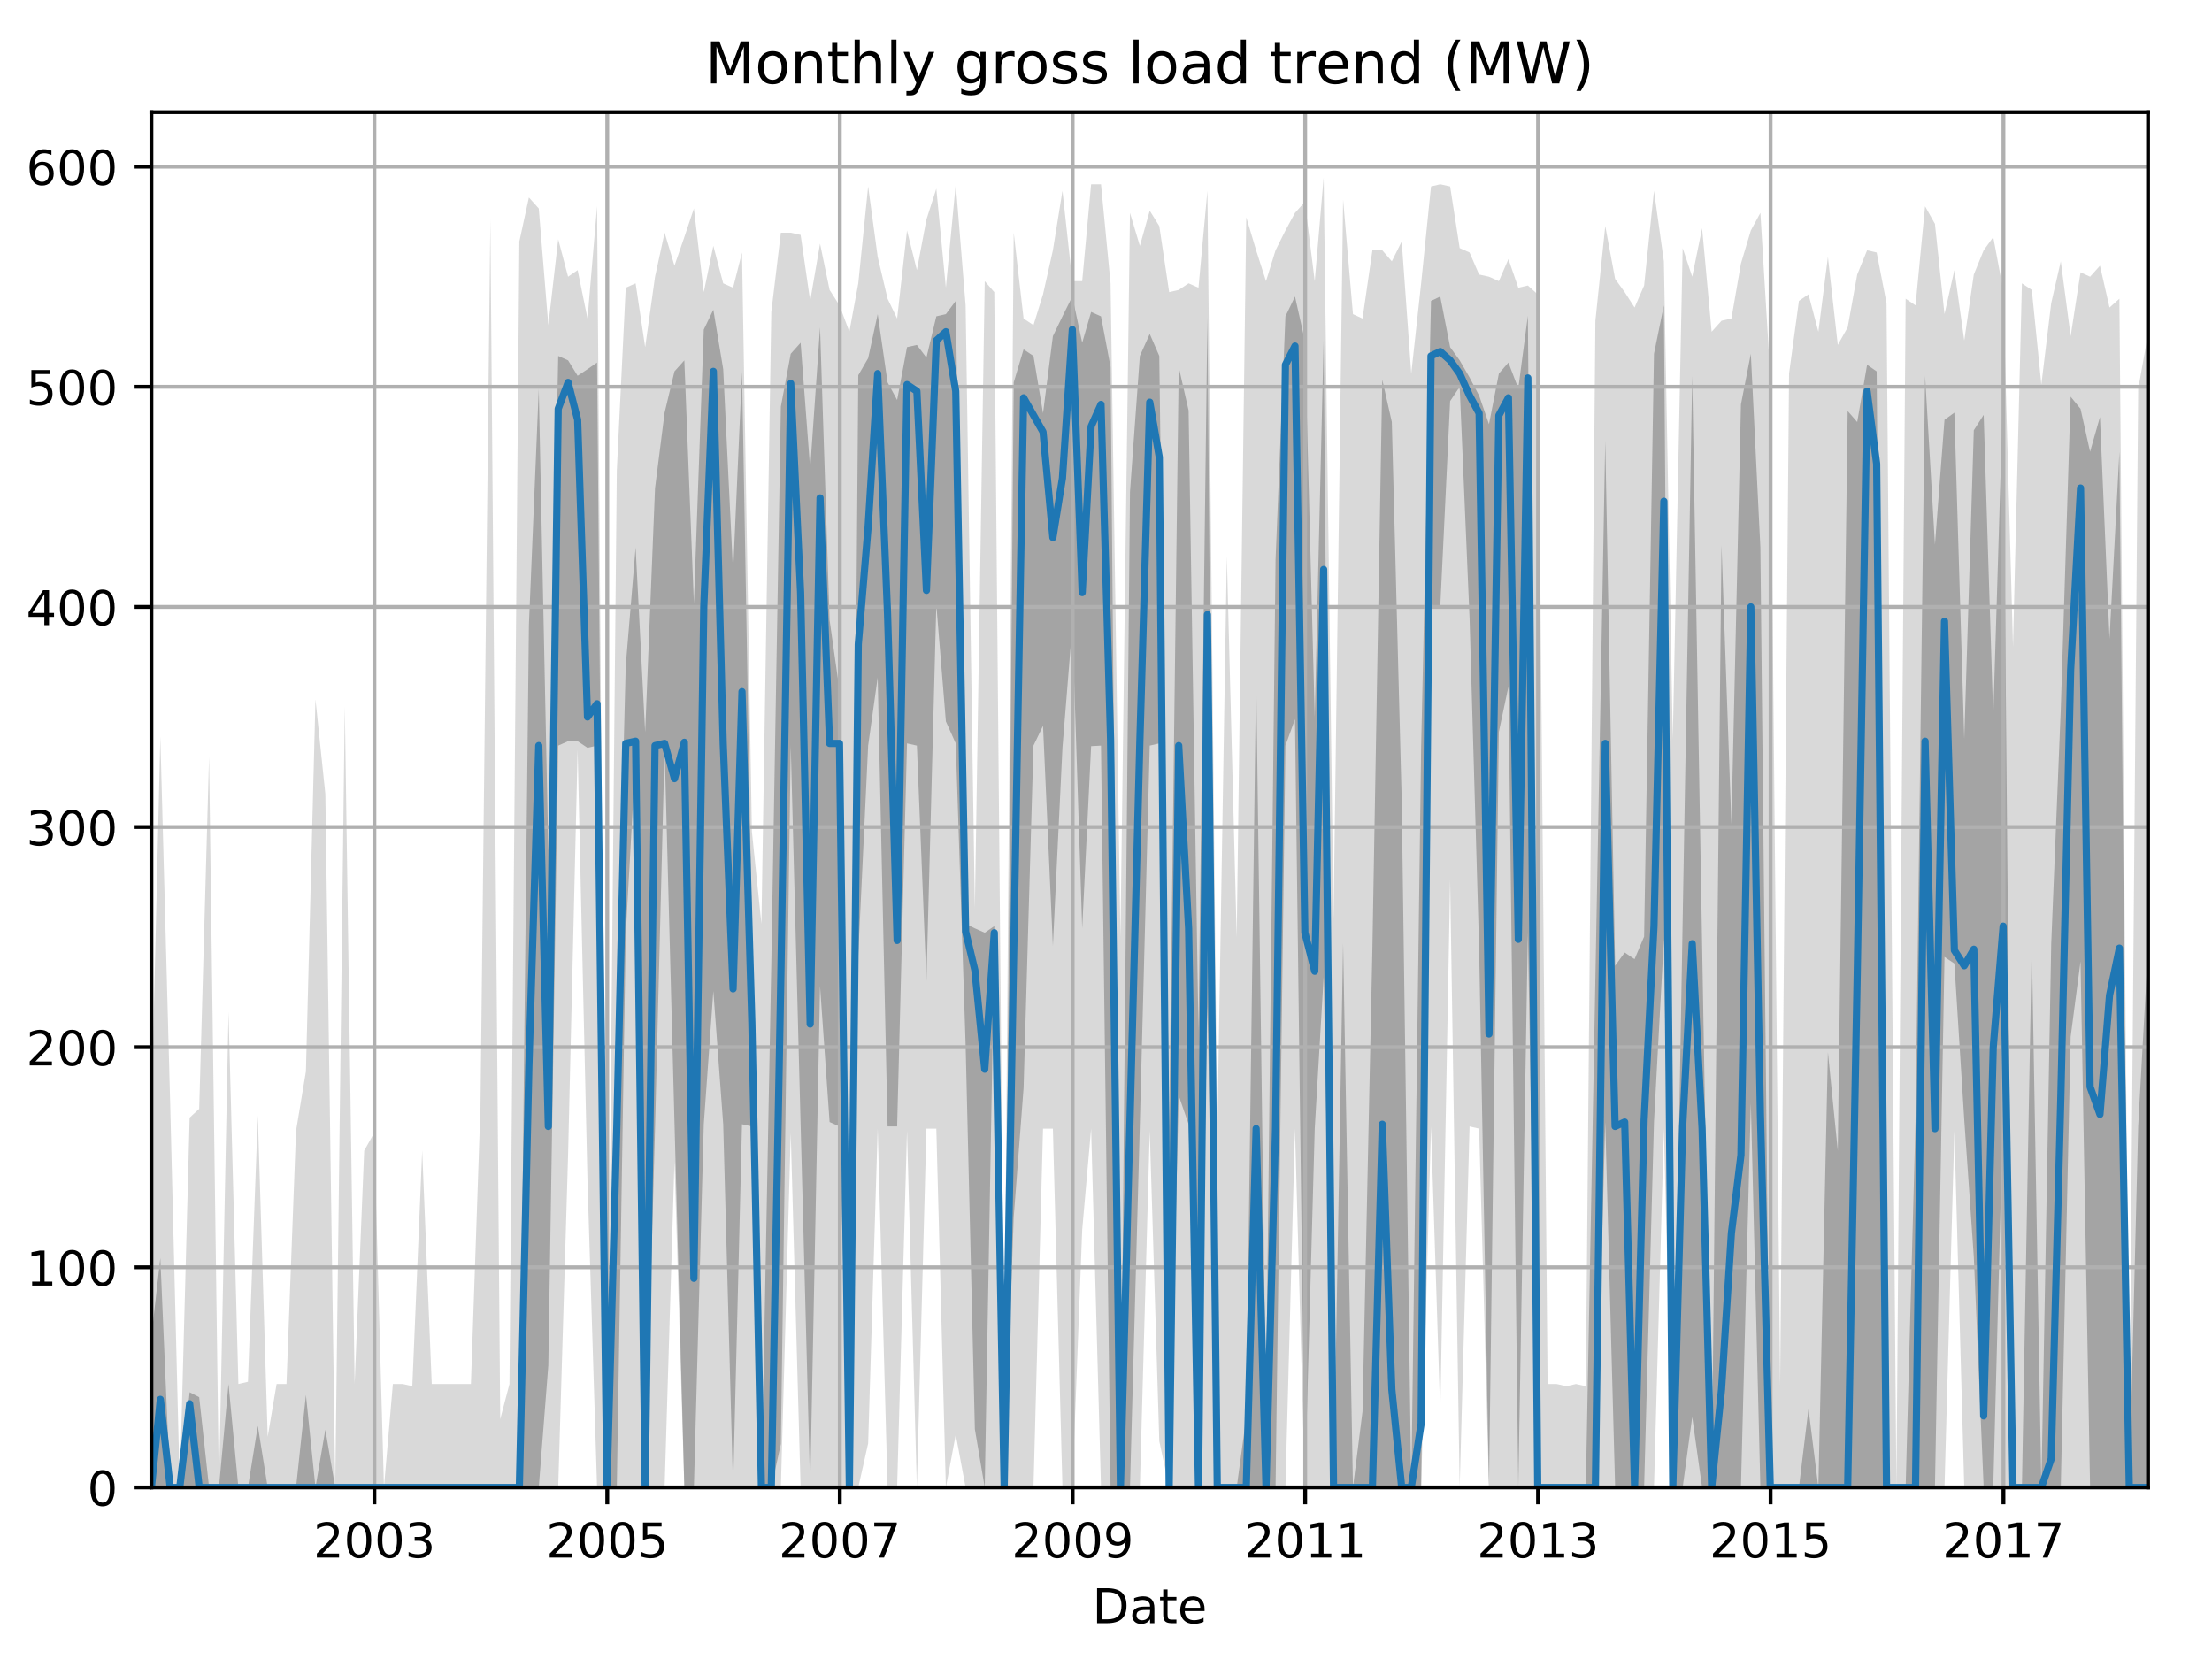 <?xml version="1.0" encoding="utf-8" standalone="no"?>
<!DOCTYPE svg PUBLIC "-//W3C//DTD SVG 1.1//EN"
  "http://www.w3.org/Graphics/SVG/1.1/DTD/svg11.dtd">
<!-- Created with matplotlib (http://matplotlib.org/) -->
<svg height="345.6pt" version="1.1" viewBox="0 0 460.8 345.6" width="460.8pt" xmlns="http://www.w3.org/2000/svg" xmlns:xlink="http://www.w3.org/1999/xlink">
 <defs>
  <style type="text/css">
*{stroke-linecap:butt;stroke-linejoin:round;}
  </style>
 </defs>
 <g id="figure_1">
  <g id="patch_1">
   <path d="M 0 345.6 
L 460.8 345.6 
L 460.8 0 
L 0 0 
z
" style="fill:none;"/>
  </g>
  <g id="axes_1">
   <g id="patch_2">
    <path d="M 31.543 309.863 
L 447.48 309.863 
L 447.48 23.365 
L 31.543 23.365 
z
" style="fill:none;"/>
   </g>
   <g id="PolyCollection_1">
    <path clip-path="url(#pcd70ae3245)" d="M 31.543 232.363 
L 31.543 309.863 
L 33.401 309.863 
L 35.458 309.863 
L 37.449 309.863 
L 39.506 309.863 
L 41.497 309.863 
L 43.554 309.863 
L 45.611 309.863 
L 47.602 309.863 
L 49.659 309.863 
L 51.65 309.863 
L 53.707 309.863 
L 55.764 309.863 
L 57.622 309.863 
L 59.679 309.863 
L 61.67 309.863 
L 63.727 309.863 
L 65.718 309.863 
L 67.775 309.863 
L 69.832 309.863 
L 71.823 309.863 
L 73.88 309.863 
L 75.871 309.863 
L 77.928 309.863 
L 79.985 309.863 
L 81.843 309.863 
L 83.9 309.863 
L 85.891 309.863 
L 87.948 309.863 
L 89.939 309.863 
L 91.996 309.863 
L 94.053 309.863 
L 96.044 309.863 
L 98.101 309.863 
L 100.092 309.863 
L 102.149 309.863 
L 104.206 309.863 
L 106.13 309.863 
L 108.187 309.863 
L 110.178 309.863 
L 112.235 309.863 
L 114.226 309.863 
L 116.283 309.863 
L 118.34 240.618 
L 120.331 156.239 
L 122.388 246.121 
L 124.379 309.863 
L 126.436 309.863 
L 128.493 309.863 
L 130.351 309.863 
L 132.408 309.863 
L 134.399 309.863 
L 136.456 309.863 
L 138.447 309.863 
L 140.504 241.994 
L 142.561 309.863 
L 144.552 309.863 
L 146.609 309.863 
L 148.6 309.863 
L 150.657 309.863 
L 152.714 309.863 
L 154.572 309.863 
L 156.629 309.863 
L 158.62 309.863 
L 160.677 309.863 
L 162.668 309.863 
L 164.725 236.032 
L 166.782 309.863 
L 168.773 309.863 
L 170.83 309.863 
L 172.821 309.863 
L 174.878 309.863 
L 176.935 309.863 
L 178.793 309.863 
L 180.85 300.692 
L 182.841 235.115 
L 184.898 309.863 
L 186.889 309.863 
L 188.946 235.573 
L 191.003 309.863 
L 192.994 235.115 
L 195.051 235.115 
L 197.042 309.863 
L 199.099 298.858 
L 201.156 309.863 
L 203.081 309.863 
L 205.138 309.863 
L 207.128 309.863 
L 209.186 309.863 
L 211.176 309.863 
L 213.233 309.863 
L 215.291 309.863 
L 217.281 235.115 
L 219.338 235.115 
L 221.329 309.863 
L 223.386 309.863 
L 225.443 256.21 
L 227.301 235.115 
L 229.359 309.863 
L 231.349 309.863 
L 233.406 309.863 
L 235.397 309.863 
L 237.454 309.863 
L 239.512 235.573 
L 241.502 300.233 
L 243.559 309.863 
L 245.55 309.863 
L 247.607 309.863 
L 249.664 309.863 
L 251.522 309.863 
L 253.58 309.863 
L 255.57 309.863 
L 257.627 309.863 
L 259.618 309.863 
L 261.675 309.863 
L 263.732 309.863 
L 265.723 309.863 
L 267.78 309.863 
L 269.771 235.115 
L 271.828 309.863 
L 273.885 309.863 
L 275.743 309.863 
L 277.801 309.863 
L 279.791 309.863 
L 281.848 309.863 
L 283.839 309.863 
L 285.896 309.863 
L 287.953 309.863 
L 289.944 309.863 
L 292.001 309.863 
L 293.992 309.863 
L 296.049 309.863 
L 298.106 234.656 
L 300.031 294.272 
L 302.088 183.295 
L 304.079 309.863 
L 306.136 234.656 
L 308.127 235.115 
L 310.184 309.863 
L 312.241 309.863 
L 314.232 309.863 
L 316.289 309.863 
L 318.279 309.863 
L 320.337 309.863 
L 322.394 309.863 
L 324.252 309.863 
L 326.309 309.863 
L 328.3 309.863 
L 330.357 309.863 
L 332.347 309.863 
L 334.405 309.863 
L 336.462 309.863 
L 338.452 309.863 
L 340.51 309.863 
L 342.5 309.863 
L 344.557 309.863 
L 346.615 235.115 
L 348.473 309.863 
L 350.53 309.863 
L 352.521 309.863 
L 354.578 309.863 
L 356.568 309.863 
L 358.626 309.863 
L 360.683 309.863 
L 362.673 309.863 
L 364.731 309.863 
L 366.721 309.863 
L 368.778 309.863 
L 370.836 309.863 
L 372.694 309.863 
L 374.751 309.863 
L 376.742 309.863 
L 378.799 309.863 
L 380.789 309.863 
L 382.847 309.863 
L 384.904 309.863 
L 386.894 309.863 
L 388.952 309.863 
L 390.942 309.863 
L 392.999 309.863 
L 395.057 309.863 
L 396.981 309.863 
L 399.038 309.863 
L 401.029 309.863 
L 403.086 309.863 
L 405.077 309.863 
L 407.134 235.573 
L 409.191 309.863 
L 411.182 309.863 
L 413.239 309.863 
L 415.23 309.863 
L 417.287 309.863 
L 419.344 309.863 
L 421.202 309.863 
L 423.259 309.863 
L 425.25 309.863 
L 427.307 309.863 
L 429.298 309.863 
L 431.355 309.863 
L 433.412 309.863 
L 435.403 309.863 
L 437.46 309.863 
L 439.451 309.863 
L 441.508 309.863 
L 443.565 309.863 
L 445.423 309.863 
L 447.48 309.863 
L 447.48 69.567 
L 447.48 69.567 
L 445.423 81.032 
L 443.565 301.609 
L 441.508 62.23 
L 439.451 64.064 
L 437.46 55.351 
L 435.403 57.644 
L 433.412 56.727 
L 431.355 70.026 
L 429.298 54.434 
L 427.307 63.147 
L 425.25 80.114 
L 423.259 60.395 
L 421.202 59.02 
L 419.344 134.686 
L 417.287 60.395 
L 415.23 49.39 
L 413.239 52.141 
L 411.182 57.185 
L 409.191 70.943 
L 407.134 56.268 
L 405.077 65.44 
L 403.086 46.638 
L 401.029 42.969 
L 399.038 63.606 
L 396.981 62.23 
L 395.057 309.863 
L 392.999 63.147 
L 390.942 52.6 
L 388.952 52.141 
L 386.894 57.185 
L 384.904 68.191 
L 382.847 71.86 
L 380.789 53.517 
L 378.799 69.109 
L 376.742 61.313 
L 374.751 62.688 
L 372.694 77.822 
L 370.836 288.769 
L 368.778 78.28 
L 366.721 44.345 
L 364.731 48.014 
L 362.673 54.892 
L 360.683 66.357 
L 358.626 66.816 
L 356.568 69.109 
L 354.578 47.555 
L 352.521 57.644 
L 350.53 51.682 
L 348.473 153.946 
L 346.615 54.434 
L 344.557 39.759 
L 342.5 59.478 
L 340.51 64.064 
L 338.452 60.854 
L 336.462 58.103 
L 334.405 47.097 
L 332.347 66.816 
L 330.357 288.769 
L 328.3 288.31 
L 326.309 288.769 
L 324.252 288.31 
L 322.394 288.31 
L 320.337 61.313 
L 318.279 59.478 
L 316.289 59.937 
L 314.232 53.975 
L 312.241 58.561 
L 310.184 57.644 
L 308.127 57.185 
L 306.136 52.6 
L 304.079 51.682 
L 302.088 38.842 
L 300.031 38.384 
L 298.106 38.842 
L 296.049 59.02 
L 293.992 77.822 
L 292.001 50.307 
L 289.944 54.434 
L 287.953 52.141 
L 285.896 52.141 
L 283.839 66.357 
L 281.848 65.44 
L 279.791 41.594 
L 277.801 191.55 
L 275.743 37.008 
L 273.885 58.561 
L 271.828 42.052 
L 269.771 44.345 
L 267.78 48.014 
L 265.723 52.141 
L 263.732 58.561 
L 261.675 52.141 
L 259.618 45.262 
L 257.627 195.218 
L 255.57 115.884 
L 253.58 236.491 
L 251.522 39.759 
L 249.664 59.937 
L 247.607 59.02 
L 245.55 60.395 
L 243.559 60.854 
L 241.502 47.097 
L 239.512 43.887 
L 237.454 51.224 
L 235.397 44.345 
L 233.406 195.218 
L 231.349 59.02 
L 229.359 38.384 
L 227.301 38.384 
L 225.443 58.561 
L 223.386 58.561 
L 221.329 39.759 
L 219.338 52.141 
L 217.281 61.313 
L 215.291 67.733 
L 213.233 66.357 
L 211.176 48.472 
L 209.186 288.31 
L 207.128 60.854 
L 205.138 58.561 
L 203.081 189.257 
L 201.156 63.606 
L 199.099 38.384 
L 197.042 59.937 
L 195.051 39.301 
L 192.994 45.721 
L 191.003 56.268 
L 188.946 48.014 
L 186.889 66.357 
L 184.898 62.23 
L 182.841 53.517 
L 180.85 38.842 
L 178.793 59.02 
L 176.935 69.109 
L 174.878 63.606 
L 172.821 60.395 
L 170.83 50.765 
L 168.773 62.688 
L 166.782 48.931 
L 164.725 48.472 
L 162.668 48.472 
L 160.677 64.981 
L 158.62 192.467 
L 156.629 173.206 
L 154.572 52.6 
L 152.714 59.937 
L 150.657 59.02 
L 148.6 51.224 
L 146.609 60.854 
L 144.552 43.428 
L 142.561 49.39 
L 140.504 55.351 
L 138.447 48.472 
L 136.456 57.644 
L 134.399 72.319 
L 132.408 59.02 
L 130.351 59.937 
L 128.493 97.999 
L 126.436 309.863 
L 124.379 42.969 
L 122.388 66.357 
L 120.331 56.268 
L 118.34 57.644 
L 116.283 49.848 
L 114.226 67.733 
L 112.235 43.428 
L 110.178 41.135 
L 108.187 50.307 
L 106.13 288.31 
L 104.206 295.647 
L 102.149 45.721 
L 100.092 230.529 
L 98.101 288.31 
L 96.044 288.31 
L 94.053 288.31 
L 91.996 288.31 
L 89.939 288.31 
L 87.948 239.701 
L 85.891 288.769 
L 83.9 288.31 
L 81.843 288.31 
L 79.985 309.863 
L 77.928 236.032 
L 75.871 239.701 
L 73.88 288.31 
L 71.823 147.067 
L 69.832 309.863 
L 67.775 165.411 
L 65.718 145.692 
L 63.727 223.192 
L 61.67 235.573 
L 59.679 288.31 
L 57.622 288.31 
L 55.764 299.316 
L 53.707 232.363 
L 51.65 287.852 
L 49.659 288.31 
L 47.602 210.81 
L 45.611 309.863 
L 43.554 157.615 
L 41.497 230.988 
L 39.506 232.822 
L 37.449 309.863 
L 35.458 230.07 
L 33.401 153.487 
L 31.543 232.363 
z
" style="fill:#808080;fill-opacity:0.3;"/>
   </g>
   <g id="PolyCollection_2">
    <path clip-path="url(#pcd70ae3245)" d="M 31.543 278.451 
L 31.543 309.863 
L 33.401 309.863 
L 35.458 309.863 
L 37.449 309.863 
L 39.506 309.863 
L 41.497 309.863 
L 43.554 309.863 
L 45.611 309.863 
L 47.602 309.863 
L 49.659 309.863 
L 51.65 309.863 
L 53.707 309.863 
L 55.764 309.863 
L 57.622 309.863 
L 59.679 309.863 
L 61.67 309.863 
L 63.727 309.863 
L 65.718 309.863 
L 67.775 309.863 
L 69.832 309.863 
L 71.823 309.863 
L 73.88 309.863 
L 75.871 309.863 
L 77.928 309.863 
L 79.985 309.863 
L 81.843 309.863 
L 83.9 309.863 
L 85.891 309.863 
L 87.948 309.863 
L 89.939 309.863 
L 91.996 309.863 
L 94.053 309.863 
L 96.044 309.863 
L 98.101 309.863 
L 100.092 309.863 
L 102.149 309.863 
L 104.206 309.863 
L 106.13 309.863 
L 108.187 309.863 
L 110.178 309.863 
L 112.235 309.863 
L 114.226 284.412 
L 116.283 155.322 
L 118.34 154.405 
L 120.331 154.405 
L 122.388 155.78 
L 124.379 155.322 
L 126.436 309.863 
L 128.493 309.863 
L 130.351 194.76 
L 132.408 157.5 
L 134.399 309.863 
L 136.456 235.115 
L 138.447 155.78 
L 140.504 233.739 
L 142.561 309.863 
L 144.552 309.863 
L 146.609 234.198 
L 148.6 206.453 
L 150.657 234.198 
L 152.714 309.863 
L 154.572 234.198 
L 156.629 234.656 
L 158.62 309.863 
L 160.677 309.863 
L 162.668 300.807 
L 164.725 155.322 
L 166.782 234.198 
L 168.773 309.863 
L 170.83 205.422 
L 172.821 233.739 
L 174.878 234.656 
L 176.935 309.863 
L 178.793 198.887 
L 180.85 155.322 
L 182.841 141.106 
L 184.898 234.656 
L 186.889 234.656 
L 188.946 154.863 
L 191.003 155.322 
L 192.994 204.39 
L 195.051 125.973 
L 197.042 150.277 
L 199.099 154.863 
L 201.156 217.689 
L 203.081 297.711 
L 205.138 309.863 
L 207.128 197.053 
L 209.186 309.863 
L 211.176 253.573 
L 213.233 226.631 
L 215.291 155.322 
L 217.281 151.194 
L 219.338 197.053 
L 221.329 155.78 
L 223.386 130.329 
L 225.443 193.384 
L 227.301 155.436 
L 229.359 155.322 
L 231.349 309.863 
L 233.406 309.863 
L 235.397 309.863 
L 237.454 234.198 
L 239.512 155.322 
L 241.502 154.863 
L 243.559 309.863 
L 245.55 228.236 
L 247.607 234.198 
L 249.664 309.863 
L 251.522 209.549 
L 253.58 309.863 
L 255.57 309.863 
L 257.627 309.863 
L 259.618 309.863 
L 261.675 309.863 
L 263.732 309.863 
L 265.723 309.863 
L 267.78 155.322 
L 269.771 149.819 
L 271.828 309.863 
L 273.885 235.115 
L 275.743 203.473 
L 277.801 309.863 
L 279.791 309.863 
L 281.848 309.863 
L 283.839 309.863 
L 285.896 309.863 
L 287.953 309.863 
L 289.944 309.863 
L 292.001 309.863 
L 293.992 309.863 
L 296.049 309.863 
L 298.106 125.973 
L 300.031 126.431 
L 302.088 83.554 
L 304.079 80.573 
L 306.136 128.724 
L 308.127 197.511 
L 310.184 309.863 
L 312.241 152.456 
L 314.232 143.055 
L 316.289 309.863 
L 318.279 194.301 
L 320.337 309.863 
L 322.394 309.863 
L 324.252 309.863 
L 326.309 309.863 
L 328.3 309.863 
L 330.357 309.863 
L 332.347 309.863 
L 334.405 233.739 
L 336.462 309.863 
L 338.452 309.863 
L 340.51 309.863 
L 342.5 309.863 
L 344.557 233.739 
L 346.615 195.677 
L 348.473 309.863 
L 350.53 309.863 
L 352.521 295.189 
L 354.578 309.863 
L 356.568 309.863 
L 358.626 309.863 
L 360.683 309.863 
L 362.673 309.863 
L 364.731 229.726 
L 366.721 309.863 
L 368.778 309.863 
L 370.836 309.863 
L 372.694 309.863 
L 374.751 309.863 
L 376.742 309.863 
L 378.799 309.863 
L 380.789 309.863 
L 382.847 309.863 
L 384.904 309.863 
L 386.894 309.863 
L 388.952 309.863 
L 390.942 309.863 
L 392.999 309.863 
L 395.057 309.863 
L 396.981 309.863 
L 399.038 309.863 
L 401.029 309.863 
L 403.086 309.863 
L 405.077 199.345 
L 407.134 200.721 
L 409.191 233.28 
L 411.182 261.827 
L 413.239 309.863 
L 415.23 309.863 
L 417.287 230.988 
L 419.344 309.863 
L 421.202 309.863 
L 423.259 309.863 
L 425.25 309.863 
L 427.307 309.863 
L 429.298 309.863 
L 431.355 215.969 
L 433.412 200.263 
L 435.403 309.863 
L 437.46 309.863 
L 439.451 309.863 
L 441.508 309.863 
L 443.565 309.863 
L 445.423 309.863 
L 447.48 309.863 
L 447.48 197.511 
L 447.48 197.511 
L 445.423 234.656 
L 443.565 309.863 
L 441.508 94.101 
L 439.451 133.081 
L 437.46 86.879 
L 435.403 94.101 
L 433.412 85.159 
L 431.355 82.637 
L 429.298 147.755 
L 427.307 196.594 
L 425.25 309.863 
L 423.259 196.594 
L 421.202 309.863 
L 419.344 309.863 
L 417.287 81.49 
L 415.23 149.36 
L 413.239 86.42 
L 411.182 89.63 
L 409.191 153.946 
L 407.134 85.961 
L 405.077 87.452 
L 403.086 113.476 
L 401.029 78.28 
L 399.038 233.739 
L 396.981 309.863 
L 395.057 309.863 
L 392.999 309.863 
L 390.942 77.363 
L 388.952 75.987 
L 386.894 87.91 
L 384.904 85.617 
L 382.847 239.701 
L 380.789 219.179 
L 378.799 309.863 
L 376.742 293.469 
L 374.751 309.863 
L 372.694 309.863 
L 370.836 309.863 
L 368.778 309.863 
L 366.721 114.049 
L 364.731 73.694 
L 362.673 84.242 
L 360.683 171.716 
L 358.626 113.591 
L 356.568 309.863 
L 354.578 196.594 
L 352.521 78.28 
L 350.53 191.779 
L 348.473 309.863 
L 346.615 63.606 
L 344.557 73.694 
L 342.5 195.104 
L 340.51 199.804 
L 338.452 198.428 
L 336.462 201.18 
L 334.405 91.808 
L 332.347 203.931 
L 330.357 309.863 
L 328.3 309.863 
L 326.309 309.863 
L 324.252 309.863 
L 322.394 309.863 
L 320.337 309.863 
L 318.279 65.784 
L 316.289 80.917 
L 314.232 75.529 
L 312.241 77.822 
L 310.184 88.369 
L 308.127 82.407 
L 306.136 78.624 
L 304.079 75.07 
L 302.088 72.319 
L 300.031 61.771 
L 298.106 62.688 
L 296.049 155.666 
L 293.992 309.863 
L 292.001 166.672 
L 289.944 87.91 
L 287.953 79.083 
L 285.896 197.511 
L 283.839 294.042 
L 281.848 309.863 
L 279.791 196.479 
L 277.801 309.863 
L 275.743 70.943 
L 273.885 149.36 
L 271.828 70.943 
L 269.771 61.771 
L 267.78 65.898 
L 265.723 116.572 
L 263.732 292.667 
L 261.675 140.762 
L 259.618 295.189 
L 257.627 309.863 
L 255.57 309.863 
L 253.58 309.863 
L 251.522 66.242 
L 249.664 214.823 
L 247.607 85.503 
L 245.55 76.446 
L 243.559 234.656 
L 241.502 74.153 
L 239.512 69.567 
L 237.454 74.153 
L 235.397 102.47 
L 233.406 309.863 
L 231.349 76.446 
L 229.359 65.898 
L 227.301 64.981 
L 225.443 71.401 
L 223.386 61.771 
L 221.329 65.898 
L 219.338 70.026 
L 217.281 86.076 
L 215.291 74.153 
L 213.233 72.777 
L 211.176 79.656 
L 209.186 309.863 
L 207.128 192.925 
L 205.138 194.301 
L 203.081 193.384 
L 201.156 192.467 
L 199.099 62.688 
L 197.042 65.44 
L 195.051 65.898 
L 192.994 74.497 
L 191.003 71.86 
L 188.946 72.319 
L 186.889 83.325 
L 184.898 79.656 
L 182.841 65.44 
L 180.85 74.611 
L 178.793 78.165 
L 176.935 309.863 
L 174.878 143.743 
L 172.821 129.183 
L 170.83 68.191 
L 168.773 97.655 
L 166.782 71.401 
L 164.725 73.694 
L 162.668 84.7 
L 160.677 200.721 
L 158.62 309.863 
L 156.629 193.384 
L 154.572 77.363 
L 152.714 119.208 
L 150.657 76.904 
L 148.6 64.523 
L 146.609 68.65 
L 144.552 125.743 
L 142.561 75.07 
L 140.504 77.363 
L 138.447 85.961 
L 136.456 101.668 
L 134.399 152.57 
L 132.408 114.049 
L 130.351 138.698 
L 128.493 212.071 
L 126.436 309.863 
L 124.379 75.529 
L 122.388 76.904 
L 120.331 78.28 
L 118.34 75.07 
L 116.283 74.153 
L 114.226 177.104 
L 112.235 81.032 
L 110.178 130.214 
L 108.187 309.863 
L 106.13 309.863 
L 104.206 309.863 
L 102.149 309.863 
L 100.092 309.863 
L 98.101 309.863 
L 96.044 309.863 
L 94.053 309.863 
L 91.996 309.863 
L 89.939 309.863 
L 87.948 309.863 
L 85.891 309.863 
L 83.9 309.863 
L 81.843 309.863 
L 79.985 309.863 
L 77.928 309.863 
L 75.871 309.863 
L 73.88 309.863 
L 71.823 309.863 
L 69.832 309.863 
L 67.775 297.826 
L 65.718 309.863 
L 63.727 290.603 
L 61.67 309.863 
L 59.679 309.863 
L 57.622 309.863 
L 55.764 309.863 
L 53.707 297.023 
L 51.65 309.863 
L 49.659 309.863 
L 47.602 288.31 
L 45.611 309.863 
L 43.554 309.863 
L 41.497 291.062 
L 39.506 290.03 
L 37.449 309.863 
L 35.458 309.863 
L 33.401 262.056 
L 31.543 278.451 
z
" style="fill:#808080;fill-opacity:0.6;"/>
   </g>
   <g id="matplotlib.axis_1">
    <g id="xtick_1">
     <g id="line2d_1">
      <path clip-path="url(#pcd70ae3245)" d="M 77.994 309.863 
L 77.994 23.365 
" style="fill:none;stroke:#b0b0b0;stroke-linecap:square;stroke-width:0.8;"/>
     </g>
     <g id="line2d_2">
      <defs>
       <path d="M 0 0 
L 0 3.5 
" id="m35c0ed607a" style="stroke:#000000;stroke-width:0.8;"/>
      </defs>
      <g>
       <use style="stroke:#000000;stroke-width:0.8;" x="77.994" xlink:href="#m35c0ed607a" y="309.863"/>
      </g>
     </g>
     <g id="text_1">
      <!-- 2003 -->
      <defs>
       <path d="M 19.188 8.297 
L 53.609 8.297 
L 53.609 0 
L 7.328 0 
L 7.328 8.297 
Q 12.938 14.109 22.625 23.891 
Q 32.328 33.688 34.812 36.531 
Q 39.547 41.844 41.422 45.531 
Q 43.312 49.219 43.312 52.781 
Q 43.312 58.594 39.234 62.25 
Q 35.156 65.922 28.609 65.922 
Q 23.969 65.922 18.812 64.312 
Q 13.672 62.703 7.812 59.422 
L 7.812 69.391 
Q 13.766 71.781 18.938 73 
Q 24.125 74.219 28.422 74.219 
Q 39.75 74.219 46.484 68.547 
Q 53.219 62.891 53.219 53.422 
Q 53.219 48.922 51.531 44.891 
Q 49.859 40.875 45.406 35.406 
Q 44.188 33.984 37.641 27.219 
Q 31.109 20.453 19.188 8.297 
z
" id="DejaVuSans-32"/>
       <path d="M 31.781 66.406 
Q 24.172 66.406 20.328 58.906 
Q 16.5 51.422 16.5 36.375 
Q 16.5 21.391 20.328 13.891 
Q 24.172 6.391 31.781 6.391 
Q 39.453 6.391 43.281 13.891 
Q 47.125 21.391 47.125 36.375 
Q 47.125 51.422 43.281 58.906 
Q 39.453 66.406 31.781 66.406 
z
M 31.781 74.219 
Q 44.047 74.219 50.516 64.516 
Q 56.984 54.828 56.984 36.375 
Q 56.984 17.969 50.516 8.266 
Q 44.047 -1.422 31.781 -1.422 
Q 19.531 -1.422 13.062 8.266 
Q 6.594 17.969 6.594 36.375 
Q 6.594 54.828 13.062 64.516 
Q 19.531 74.219 31.781 74.219 
z
" id="DejaVuSans-30"/>
       <path d="M 40.578 39.312 
Q 47.656 37.797 51.625 33 
Q 55.609 28.219 55.609 21.188 
Q 55.609 10.406 48.188 4.484 
Q 40.766 -1.422 27.094 -1.422 
Q 22.516 -1.422 17.656 -0.516 
Q 12.797 0.391 7.625 2.203 
L 7.625 11.719 
Q 11.719 9.328 16.594 8.109 
Q 21.484 6.891 26.812 6.891 
Q 36.078 6.891 40.938 10.547 
Q 45.797 14.203 45.797 21.188 
Q 45.797 27.641 41.281 31.266 
Q 36.766 34.906 28.719 34.906 
L 20.219 34.906 
L 20.219 43.016 
L 29.109 43.016 
Q 36.375 43.016 40.234 45.922 
Q 44.094 48.828 44.094 54.297 
Q 44.094 59.906 40.109 62.906 
Q 36.141 65.922 28.719 65.922 
Q 24.656 65.922 20.016 65.031 
Q 15.375 64.156 9.812 62.312 
L 9.812 71.094 
Q 15.438 72.656 20.344 73.438 
Q 25.25 74.219 29.594 74.219 
Q 40.828 74.219 47.359 69.109 
Q 53.906 64.016 53.906 55.328 
Q 53.906 49.266 50.438 45.094 
Q 46.969 40.922 40.578 39.312 
z
" id="DejaVuSans-33"/>
      </defs>
      <g transform="translate(65.269 324.462)scale(0.1 -0.1)">
       <use xlink:href="#DejaVuSans-32"/>
       <use x="63.623" xlink:href="#DejaVuSans-30"/>
       <use x="127.246" xlink:href="#DejaVuSans-30"/>
       <use x="190.869" xlink:href="#DejaVuSans-33"/>
      </g>
     </g>
    </g>
    <g id="xtick_2">
     <g id="line2d_3">
      <path clip-path="url(#pcd70ae3245)" d="M 126.502 309.863 
L 126.502 23.365 
" style="fill:none;stroke:#b0b0b0;stroke-linecap:square;stroke-width:0.8;"/>
     </g>
     <g id="line2d_4">
      <g>
       <use style="stroke:#000000;stroke-width:0.8;" x="126.502" xlink:href="#m35c0ed607a" y="309.863"/>
      </g>
     </g>
     <g id="text_2">
      <!-- 2005 -->
      <defs>
       <path d="M 10.797 72.906 
L 49.516 72.906 
L 49.516 64.594 
L 19.828 64.594 
L 19.828 46.734 
Q 21.969 47.469 24.109 47.828 
Q 26.266 48.188 28.422 48.188 
Q 40.625 48.188 47.75 41.5 
Q 54.891 34.812 54.891 23.391 
Q 54.891 11.625 47.562 5.094 
Q 40.234 -1.422 26.906 -1.422 
Q 22.312 -1.422 17.547 -0.641 
Q 12.797 0.141 7.719 1.703 
L 7.719 11.625 
Q 12.109 9.234 16.797 8.062 
Q 21.484 6.891 26.703 6.891 
Q 35.156 6.891 40.078 11.328 
Q 45.016 15.766 45.016 23.391 
Q 45.016 31 40.078 35.438 
Q 35.156 39.891 26.703 39.891 
Q 22.75 39.891 18.812 39.016 
Q 14.891 38.141 10.797 36.281 
z
" id="DejaVuSans-35"/>
      </defs>
      <g transform="translate(113.777 324.462)scale(0.1 -0.1)">
       <use xlink:href="#DejaVuSans-32"/>
       <use x="63.623" xlink:href="#DejaVuSans-30"/>
       <use x="127.246" xlink:href="#DejaVuSans-30"/>
       <use x="190.869" xlink:href="#DejaVuSans-35"/>
      </g>
     </g>
    </g>
    <g id="xtick_3">
     <g id="line2d_5">
      <path clip-path="url(#pcd70ae3245)" d="M 174.944 309.863 
L 174.944 23.365 
" style="fill:none;stroke:#b0b0b0;stroke-linecap:square;stroke-width:0.8;"/>
     </g>
     <g id="line2d_6">
      <g>
       <use style="stroke:#000000;stroke-width:0.8;" x="174.944" xlink:href="#m35c0ed607a" y="309.863"/>
      </g>
     </g>
     <g id="text_3">
      <!-- 2007 -->
      <defs>
       <path d="M 8.203 72.906 
L 55.078 72.906 
L 55.078 68.703 
L 28.609 0 
L 18.312 0 
L 43.219 64.594 
L 8.203 64.594 
z
" id="DejaVuSans-37"/>
      </defs>
      <g transform="translate(162.219 324.462)scale(0.1 -0.1)">
       <use xlink:href="#DejaVuSans-32"/>
       <use x="63.623" xlink:href="#DejaVuSans-30"/>
       <use x="127.246" xlink:href="#DejaVuSans-30"/>
       <use x="190.869" xlink:href="#DejaVuSans-37"/>
      </g>
     </g>
    </g>
    <g id="xtick_4">
     <g id="line2d_7">
      <path clip-path="url(#pcd70ae3245)" d="M 223.453 309.863 
L 223.453 23.365 
" style="fill:none;stroke:#b0b0b0;stroke-linecap:square;stroke-width:0.8;"/>
     </g>
     <g id="line2d_8">
      <g>
       <use style="stroke:#000000;stroke-width:0.8;" x="223.453" xlink:href="#m35c0ed607a" y="309.863"/>
      </g>
     </g>
     <g id="text_4">
      <!-- 2009 -->
      <defs>
       <path d="M 10.984 1.516 
L 10.984 10.5 
Q 14.703 8.734 18.5 7.812 
Q 22.312 6.891 25.984 6.891 
Q 35.75 6.891 40.891 13.453 
Q 46.047 20.016 46.781 33.406 
Q 43.953 29.203 39.594 26.953 
Q 35.25 24.703 29.984 24.703 
Q 19.047 24.703 12.672 31.312 
Q 6.297 37.938 6.297 49.422 
Q 6.297 60.641 12.938 67.422 
Q 19.578 74.219 30.609 74.219 
Q 43.266 74.219 49.922 64.516 
Q 56.594 54.828 56.594 36.375 
Q 56.594 19.141 48.406 8.859 
Q 40.234 -1.422 26.422 -1.422 
Q 22.703 -1.422 18.891 -0.688 
Q 15.094 0.047 10.984 1.516 
z
M 30.609 32.422 
Q 37.25 32.422 41.125 36.953 
Q 45.016 41.5 45.016 49.422 
Q 45.016 57.281 41.125 61.844 
Q 37.25 66.406 30.609 66.406 
Q 23.969 66.406 20.094 61.844 
Q 16.219 57.281 16.219 49.422 
Q 16.219 41.5 20.094 36.953 
Q 23.969 32.422 30.609 32.422 
z
" id="DejaVuSans-39"/>
      </defs>
      <g transform="translate(210.728 324.462)scale(0.1 -0.1)">
       <use xlink:href="#DejaVuSans-32"/>
       <use x="63.623" xlink:href="#DejaVuSans-30"/>
       <use x="127.246" xlink:href="#DejaVuSans-30"/>
       <use x="190.869" xlink:href="#DejaVuSans-39"/>
      </g>
     </g>
    </g>
    <g id="xtick_5">
     <g id="line2d_9">
      <path clip-path="url(#pcd70ae3245)" d="M 271.895 309.863 
L 271.895 23.365 
" style="fill:none;stroke:#b0b0b0;stroke-linecap:square;stroke-width:0.8;"/>
     </g>
     <g id="line2d_10">
      <g>
       <use style="stroke:#000000;stroke-width:0.8;" x="271.895" xlink:href="#m35c0ed607a" y="309.863"/>
      </g>
     </g>
     <g id="text_5">
      <!-- 2011 -->
      <defs>
       <path d="M 12.406 8.297 
L 28.516 8.297 
L 28.516 63.922 
L 10.984 60.406 
L 10.984 69.391 
L 28.422 72.906 
L 38.281 72.906 
L 38.281 8.297 
L 54.391 8.297 
L 54.391 0 
L 12.406 0 
z
" id="DejaVuSans-31"/>
      </defs>
      <g transform="translate(259.17 324.462)scale(0.1 -0.1)">
       <use xlink:href="#DejaVuSans-32"/>
       <use x="63.623" xlink:href="#DejaVuSans-30"/>
       <use x="127.246" xlink:href="#DejaVuSans-31"/>
       <use x="190.869" xlink:href="#DejaVuSans-31"/>
      </g>
     </g>
    </g>
    <g id="xtick_6">
     <g id="line2d_11">
      <path clip-path="url(#pcd70ae3245)" d="M 320.403 309.863 
L 320.403 23.365 
" style="fill:none;stroke:#b0b0b0;stroke-linecap:square;stroke-width:0.8;"/>
     </g>
     <g id="line2d_12">
      <g>
       <use style="stroke:#000000;stroke-width:0.8;" x="320.403" xlink:href="#m35c0ed607a" y="309.863"/>
      </g>
     </g>
     <g id="text_6">
      <!-- 2013 -->
      <g transform="translate(307.678 324.462)scale(0.1 -0.1)">
       <use xlink:href="#DejaVuSans-32"/>
       <use x="63.623" xlink:href="#DejaVuSans-30"/>
       <use x="127.246" xlink:href="#DejaVuSans-31"/>
       <use x="190.869" xlink:href="#DejaVuSans-33"/>
      </g>
     </g>
    </g>
    <g id="xtick_7">
     <g id="line2d_13">
      <path clip-path="url(#pcd70ae3245)" d="M 368.845 309.863 
L 368.845 23.365 
" style="fill:none;stroke:#b0b0b0;stroke-linecap:square;stroke-width:0.8;"/>
     </g>
     <g id="line2d_14">
      <g>
       <use style="stroke:#000000;stroke-width:0.8;" x="368.845" xlink:href="#m35c0ed607a" y="309.863"/>
      </g>
     </g>
     <g id="text_7">
      <!-- 2015 -->
      <g transform="translate(356.12 324.462)scale(0.1 -0.1)">
       <use xlink:href="#DejaVuSans-32"/>
       <use x="63.623" xlink:href="#DejaVuSans-30"/>
       <use x="127.246" xlink:href="#DejaVuSans-31"/>
       <use x="190.869" xlink:href="#DejaVuSans-35"/>
      </g>
     </g>
    </g>
    <g id="xtick_8">
     <g id="line2d_15">
      <path clip-path="url(#pcd70ae3245)" d="M 417.353 309.863 
L 417.353 23.365 
" style="fill:none;stroke:#b0b0b0;stroke-linecap:square;stroke-width:0.8;"/>
     </g>
     <g id="line2d_16">
      <g>
       <use style="stroke:#000000;stroke-width:0.8;" x="417.353" xlink:href="#m35c0ed607a" y="309.863"/>
      </g>
     </g>
     <g id="text_8">
      <!-- 2017 -->
      <g transform="translate(404.628 324.462)scale(0.1 -0.1)">
       <use xlink:href="#DejaVuSans-32"/>
       <use x="63.623" xlink:href="#DejaVuSans-30"/>
       <use x="127.246" xlink:href="#DejaVuSans-31"/>
       <use x="190.869" xlink:href="#DejaVuSans-37"/>
      </g>
     </g>
    </g>
    <g id="text_9">
     <!-- Date -->
     <defs>
      <path d="M 19.672 64.797 
L 19.672 8.109 
L 31.594 8.109 
Q 46.688 8.109 53.688 14.938 
Q 60.688 21.781 60.688 36.531 
Q 60.688 51.172 53.688 57.984 
Q 46.688 64.797 31.594 64.797 
z
M 9.812 72.906 
L 30.078 72.906 
Q 51.266 72.906 61.172 64.094 
Q 71.094 55.281 71.094 36.531 
Q 71.094 17.672 61.125 8.828 
Q 51.172 0 30.078 0 
L 9.812 0 
z
" id="DejaVuSans-44"/>
      <path d="M 34.281 27.484 
Q 23.391 27.484 19.188 25 
Q 14.984 22.516 14.984 16.5 
Q 14.984 11.719 18.141 8.906 
Q 21.297 6.109 26.703 6.109 
Q 34.188 6.109 38.703 11.406 
Q 43.219 16.703 43.219 25.484 
L 43.219 27.484 
z
M 52.203 31.203 
L 52.203 0 
L 43.219 0 
L 43.219 8.297 
Q 40.141 3.328 35.547 0.953 
Q 30.953 -1.422 24.312 -1.422 
Q 15.922 -1.422 10.953 3.297 
Q 6 8.016 6 15.922 
Q 6 25.141 12.172 29.828 
Q 18.359 34.516 30.609 34.516 
L 43.219 34.516 
L 43.219 35.406 
Q 43.219 41.609 39.141 45 
Q 35.062 48.391 27.688 48.391 
Q 23 48.391 18.547 47.266 
Q 14.109 46.141 10.016 43.891 
L 10.016 52.203 
Q 14.938 54.109 19.578 55.047 
Q 24.219 56 28.609 56 
Q 40.484 56 46.344 49.844 
Q 52.203 43.703 52.203 31.203 
z
" id="DejaVuSans-61"/>
      <path d="M 18.312 70.219 
L 18.312 54.688 
L 36.812 54.688 
L 36.812 47.703 
L 18.312 47.703 
L 18.312 18.016 
Q 18.312 11.328 20.141 9.422 
Q 21.969 7.516 27.594 7.516 
L 36.812 7.516 
L 36.812 0 
L 27.594 0 
Q 17.188 0 13.234 3.875 
Q 9.281 7.766 9.281 18.016 
L 9.281 47.703 
L 2.688 47.703 
L 2.688 54.688 
L 9.281 54.688 
L 9.281 70.219 
z
" id="DejaVuSans-74"/>
      <path d="M 56.203 29.594 
L 56.203 25.203 
L 14.891 25.203 
Q 15.484 15.922 20.484 11.062 
Q 25.484 6.203 34.422 6.203 
Q 39.594 6.203 44.453 7.469 
Q 49.312 8.734 54.109 11.281 
L 54.109 2.781 
Q 49.266 0.734 44.188 -0.344 
Q 39.109 -1.422 33.891 -1.422 
Q 20.797 -1.422 13.156 6.188 
Q 5.516 13.812 5.516 26.812 
Q 5.516 40.234 12.766 48.109 
Q 20.016 56 32.328 56 
Q 43.359 56 49.781 48.891 
Q 56.203 41.797 56.203 29.594 
z
M 47.219 32.234 
Q 47.125 39.594 43.094 43.984 
Q 39.062 48.391 32.422 48.391 
Q 24.906 48.391 20.391 44.141 
Q 15.875 39.891 15.188 32.172 
z
" id="DejaVuSans-65"/>
     </defs>
     <g transform="translate(227.561 338.14)scale(0.1 -0.1)">
      <use xlink:href="#DejaVuSans-44"/>
      <use x="77.002" xlink:href="#DejaVuSans-61"/>
      <use x="138.281" xlink:href="#DejaVuSans-74"/>
      <use x="177.49" xlink:href="#DejaVuSans-65"/>
     </g>
    </g>
   </g>
   <g id="matplotlib.axis_2">
    <g id="ytick_1">
     <g id="line2d_17">
      <path clip-path="url(#pcd70ae3245)" d="M 31.543 309.863 
L 447.48 309.863 
" style="fill:none;stroke:#b0b0b0;stroke-linecap:square;stroke-width:0.8;"/>
     </g>
     <g id="line2d_18">
      <defs>
       <path d="M 0 0 
L -3.5 0 
" id="mad0dd3e5ca" style="stroke:#000000;stroke-width:0.8;"/>
      </defs>
      <g>
       <use style="stroke:#000000;stroke-width:0.8;" x="31.543" xlink:href="#mad0dd3e5ca" y="309.863"/>
      </g>
     </g>
     <g id="text_10">
      <!-- 0 -->
      <g transform="translate(18.18 313.663)scale(0.1 -0.1)">
       <use xlink:href="#DejaVuSans-30"/>
      </g>
     </g>
    </g>
    <g id="ytick_2">
     <g id="line2d_19">
      <path clip-path="url(#pcd70ae3245)" d="M 31.543 264.005 
L 447.48 264.005 
" style="fill:none;stroke:#b0b0b0;stroke-linecap:square;stroke-width:0.8;"/>
     </g>
     <g id="line2d_20">
      <g>
       <use style="stroke:#000000;stroke-width:0.8;" x="31.543" xlink:href="#mad0dd3e5ca" y="264.005"/>
      </g>
     </g>
     <g id="text_11">
      <!-- 100 -->
      <g transform="translate(5.455 267.805)scale(0.1 -0.1)">
       <use xlink:href="#DejaVuSans-31"/>
       <use x="63.623" xlink:href="#DejaVuSans-30"/>
       <use x="127.246" xlink:href="#DejaVuSans-30"/>
      </g>
     </g>
    </g>
    <g id="ytick_3">
     <g id="line2d_21">
      <path clip-path="url(#pcd70ae3245)" d="M 31.543 218.147 
L 447.48 218.147 
" style="fill:none;stroke:#b0b0b0;stroke-linecap:square;stroke-width:0.8;"/>
     </g>
     <g id="line2d_22">
      <g>
       <use style="stroke:#000000;stroke-width:0.8;" x="31.543" xlink:href="#mad0dd3e5ca" y="218.147"/>
      </g>
     </g>
     <g id="text_12">
      <!-- 200 -->
      <g transform="translate(5.455 221.947)scale(0.1 -0.1)">
       <use xlink:href="#DejaVuSans-32"/>
       <use x="63.623" xlink:href="#DejaVuSans-30"/>
       <use x="127.246" xlink:href="#DejaVuSans-30"/>
      </g>
     </g>
    </g>
    <g id="ytick_4">
     <g id="line2d_23">
      <path clip-path="url(#pcd70ae3245)" d="M 31.543 172.289 
L 447.48 172.289 
" style="fill:none;stroke:#b0b0b0;stroke-linecap:square;stroke-width:0.8;"/>
     </g>
     <g id="line2d_24">
      <g>
       <use style="stroke:#000000;stroke-width:0.8;" x="31.543" xlink:href="#mad0dd3e5ca" y="172.289"/>
      </g>
     </g>
     <g id="text_13">
      <!-- 300 -->
      <g transform="translate(5.455 176.088)scale(0.1 -0.1)">
       <use xlink:href="#DejaVuSans-33"/>
       <use x="63.623" xlink:href="#DejaVuSans-30"/>
       <use x="127.246" xlink:href="#DejaVuSans-30"/>
      </g>
     </g>
    </g>
    <g id="ytick_5">
     <g id="line2d_25">
      <path clip-path="url(#pcd70ae3245)" d="M 31.543 126.431 
L 447.48 126.431 
" style="fill:none;stroke:#b0b0b0;stroke-linecap:square;stroke-width:0.8;"/>
     </g>
     <g id="line2d_26">
      <g>
       <use style="stroke:#000000;stroke-width:0.8;" x="31.543" xlink:href="#mad0dd3e5ca" y="126.431"/>
      </g>
     </g>
     <g id="text_14">
      <!-- 400 -->
      <defs>
       <path d="M 37.797 64.312 
L 12.891 25.391 
L 37.797 25.391 
z
M 35.203 72.906 
L 47.609 72.906 
L 47.609 25.391 
L 58.016 25.391 
L 58.016 17.188 
L 47.609 17.188 
L 47.609 0 
L 37.797 0 
L 37.797 17.188 
L 4.891 17.188 
L 4.891 26.703 
z
" id="DejaVuSans-34"/>
      </defs>
      <g transform="translate(5.455 130.23)scale(0.1 -0.1)">
       <use xlink:href="#DejaVuSans-34"/>
       <use x="63.623" xlink:href="#DejaVuSans-30"/>
       <use x="127.246" xlink:href="#DejaVuSans-30"/>
      </g>
     </g>
    </g>
    <g id="ytick_6">
     <g id="line2d_27">
      <path clip-path="url(#pcd70ae3245)" d="M 31.543 80.573 
L 447.48 80.573 
" style="fill:none;stroke:#b0b0b0;stroke-linecap:square;stroke-width:0.8;"/>
     </g>
     <g id="line2d_28">
      <g>
       <use style="stroke:#000000;stroke-width:0.8;" x="31.543" xlink:href="#mad0dd3e5ca" y="80.573"/>
      </g>
     </g>
     <g id="text_15">
      <!-- 500 -->
      <g transform="translate(5.455 84.372)scale(0.1 -0.1)">
       <use xlink:href="#DejaVuSans-35"/>
       <use x="63.623" xlink:href="#DejaVuSans-30"/>
       <use x="127.246" xlink:href="#DejaVuSans-30"/>
      </g>
     </g>
    </g>
    <g id="ytick_7">
     <g id="line2d_29">
      <path clip-path="url(#pcd70ae3245)" d="M 31.543 34.715 
L 447.48 34.715 
" style="fill:none;stroke:#b0b0b0;stroke-linecap:square;stroke-width:0.8;"/>
     </g>
     <g id="line2d_30">
      <g>
       <use style="stroke:#000000;stroke-width:0.8;" x="31.543" xlink:href="#mad0dd3e5ca" y="34.715"/>
      </g>
     </g>
     <g id="text_16">
      <!-- 600 -->
      <defs>
       <path d="M 33.016 40.375 
Q 26.375 40.375 22.484 35.828 
Q 18.609 31.297 18.609 23.391 
Q 18.609 15.531 22.484 10.953 
Q 26.375 6.391 33.016 6.391 
Q 39.656 6.391 43.531 10.953 
Q 47.406 15.531 47.406 23.391 
Q 47.406 31.297 43.531 35.828 
Q 39.656 40.375 33.016 40.375 
z
M 52.594 71.297 
L 52.594 62.312 
Q 48.875 64.062 45.094 64.984 
Q 41.312 65.922 37.594 65.922 
Q 27.828 65.922 22.672 59.328 
Q 17.531 52.734 16.797 39.406 
Q 19.672 43.656 24.016 45.922 
Q 28.375 48.188 33.594 48.188 
Q 44.578 48.188 50.953 41.516 
Q 57.328 34.859 57.328 23.391 
Q 57.328 12.156 50.688 5.359 
Q 44.047 -1.422 33.016 -1.422 
Q 20.359 -1.422 13.672 8.266 
Q 6.984 17.969 6.984 36.375 
Q 6.984 53.656 15.188 63.938 
Q 23.391 74.219 37.203 74.219 
Q 40.922 74.219 44.703 73.484 
Q 48.484 72.75 52.594 71.297 
z
" id="DejaVuSans-36"/>
      </defs>
      <g transform="translate(5.455 38.514)scale(0.1 -0.1)">
       <use xlink:href="#DejaVuSans-36"/>
       <use x="63.623" xlink:href="#DejaVuSans-30"/>
       <use x="127.246" xlink:href="#DejaVuSans-30"/>
      </g>
     </g>
    </g>
   </g>
   <g id="line2d_31">
    <path clip-path="url(#pcd70ae3245)" d="M 31.543 309.863 
L 33.401 291.52 
L 35.458 309.863 
L 37.449 309.863 
L 39.506 292.437 
L 41.497 309.863 
L 108.187 309.863 
L 110.178 222.045 
L 112.235 155.322 
L 114.226 234.656 
L 116.283 85.159 
L 118.34 79.656 
L 120.331 87.452 
L 122.388 149.36 
L 124.379 146.609 
L 126.436 309.863 
L 128.493 234.656 
L 130.351 154.863 
L 132.408 154.405 
L 134.399 309.863 
L 136.456 155.322 
L 138.447 154.863 
L 140.504 162.2 
L 142.561 154.634 
L 144.552 266.298 
L 146.609 126.431 
L 148.6 77.363 
L 150.657 154.863 
L 152.714 205.995 
L 154.572 144.086 
L 156.629 213.103 
L 158.62 309.863 
L 160.677 309.863 
L 162.668 203.243 
L 164.725 79.885 
L 166.782 123.45 
L 168.773 213.332 
L 170.83 103.731 
L 172.821 154.863 
L 174.878 154.863 
L 176.935 309.863 
L 178.793 134.227 
L 180.85 109.693 
L 182.841 77.822 
L 184.898 128.036 
L 186.889 195.906 
L 188.946 80.114 
L 191.003 81.49 
L 192.994 122.992 
L 195.051 70.943 
L 197.042 69.109 
L 199.099 81.49 
L 201.156 194.072 
L 203.081 202.097 
L 205.138 222.733 
L 207.128 194.301 
L 209.186 309.863 
L 213.233 82.866 
L 217.281 89.974 
L 219.338 111.986 
L 221.329 99.604 
L 223.386 68.65 
L 225.443 123.45 
L 227.301 88.827 
L 229.359 84.242 
L 231.349 153.946 
L 233.406 309.863 
L 237.454 154.405 
L 239.512 83.783 
L 241.502 95.248 
L 243.559 309.863 
L 245.55 155.322 
L 247.607 193.384 
L 249.664 309.863 
L 251.522 128.036 
L 253.58 309.863 
L 259.618 309.863 
L 261.675 235.115 
L 263.732 309.863 
L 265.723 235.115 
L 267.78 75.987 
L 269.771 72.089 
L 271.828 194.301 
L 273.885 202.326 
L 275.743 118.635 
L 277.801 309.863 
L 285.896 309.863 
L 287.953 234.198 
L 289.944 289.457 
L 292.001 309.863 
L 293.992 309.863 
L 296.049 296.565 
L 298.106 74.153 
L 300.031 73.236 
L 302.088 75.07 
L 304.079 77.822 
L 306.136 82.407 
L 308.127 86.076 
L 310.184 215.396 
L 312.241 86.535 
L 314.232 82.866 
L 316.289 195.677 
L 318.279 78.739 
L 320.337 309.863 
L 332.347 309.863 
L 334.405 154.863 
L 336.462 234.656 
L 338.452 233.739 
L 340.51 309.863 
L 342.5 233.28 
L 344.557 192.925 
L 346.615 104.419 
L 348.473 309.863 
L 350.53 234.656 
L 352.521 196.594 
L 354.578 235.115 
L 356.568 309.863 
L 358.626 289.457 
L 360.683 256.897 
L 362.673 240.618 
L 364.731 126.431 
L 366.721 231.905 
L 368.778 309.863 
L 384.904 309.863 
L 386.894 203.014 
L 388.952 81.49 
L 390.942 96.623 
L 392.999 309.863 
L 399.038 309.863 
L 401.029 154.405 
L 403.086 235.115 
L 405.077 129.412 
L 407.134 197.97 
L 409.191 201.18 
L 411.182 197.74 
L 413.239 294.96 
L 415.23 218.147 
L 417.287 192.925 
L 419.344 309.863 
L 425.25 309.863 
L 427.307 303.902 
L 429.298 228.924 
L 431.355 139.501 
L 433.412 101.668 
L 435.403 226.402 
L 437.46 232.134 
L 439.451 207.371 
L 441.508 197.511 
L 443.565 309.863 
L 447.48 309.863 
L 447.48 309.863 
" style="fill:none;stroke:#1f77b4;stroke-linecap:square;stroke-width:1.5;"/>
   </g>
   <g id="patch_3">
    <path d="M 31.543 309.863 
L 31.543 23.365 
" style="fill:none;stroke:#000000;stroke-linecap:square;stroke-linejoin:miter;stroke-width:0.8;"/>
   </g>
   <g id="patch_4">
    <path d="M 447.48 309.863 
L 447.48 23.365 
" style="fill:none;stroke:#000000;stroke-linecap:square;stroke-linejoin:miter;stroke-width:0.8;"/>
   </g>
   <g id="patch_5">
    <path d="M 31.543 309.863 
L 447.48 309.863 
" style="fill:none;stroke:#000000;stroke-linecap:square;stroke-linejoin:miter;stroke-width:0.8;"/>
   </g>
   <g id="patch_6">
    <path d="M 31.543 23.365 
L 447.48 23.365 
" style="fill:none;stroke:#000000;stroke-linecap:square;stroke-linejoin:miter;stroke-width:0.8;"/>
   </g>
   <g id="text_17">
    <!-- Monthly gross load trend (MW) -->
    <defs>
     <path d="M 9.812 72.906 
L 24.516 72.906 
L 43.109 23.297 
L 61.812 72.906 
L 76.516 72.906 
L 76.516 0 
L 66.891 0 
L 66.891 64.016 
L 48.094 14.016 
L 38.188 14.016 
L 19.391 64.016 
L 19.391 0 
L 9.812 0 
z
" id="DejaVuSans-4d"/>
     <path d="M 30.609 48.391 
Q 23.391 48.391 19.188 42.75 
Q 14.984 37.109 14.984 27.297 
Q 14.984 17.484 19.156 11.844 
Q 23.344 6.203 30.609 6.203 
Q 37.797 6.203 41.984 11.859 
Q 46.188 17.531 46.188 27.297 
Q 46.188 37.016 41.984 42.703 
Q 37.797 48.391 30.609 48.391 
z
M 30.609 56 
Q 42.328 56 49.016 48.375 
Q 55.719 40.766 55.719 27.297 
Q 55.719 13.875 49.016 6.219 
Q 42.328 -1.422 30.609 -1.422 
Q 18.844 -1.422 12.172 6.219 
Q 5.516 13.875 5.516 27.297 
Q 5.516 40.766 12.172 48.375 
Q 18.844 56 30.609 56 
z
" id="DejaVuSans-6f"/>
     <path d="M 54.891 33.016 
L 54.891 0 
L 45.906 0 
L 45.906 32.719 
Q 45.906 40.484 42.875 44.328 
Q 39.844 48.188 33.797 48.188 
Q 26.516 48.188 22.312 43.547 
Q 18.109 38.922 18.109 30.906 
L 18.109 0 
L 9.078 0 
L 9.078 54.688 
L 18.109 54.688 
L 18.109 46.188 
Q 21.344 51.125 25.703 53.562 
Q 30.078 56 35.797 56 
Q 45.219 56 50.047 50.172 
Q 54.891 44.344 54.891 33.016 
z
" id="DejaVuSans-6e"/>
     <path d="M 54.891 33.016 
L 54.891 0 
L 45.906 0 
L 45.906 32.719 
Q 45.906 40.484 42.875 44.328 
Q 39.844 48.188 33.797 48.188 
Q 26.516 48.188 22.312 43.547 
Q 18.109 38.922 18.109 30.906 
L 18.109 0 
L 9.078 0 
L 9.078 75.984 
L 18.109 75.984 
L 18.109 46.188 
Q 21.344 51.125 25.703 53.562 
Q 30.078 56 35.797 56 
Q 45.219 56 50.047 50.172 
Q 54.891 44.344 54.891 33.016 
z
" id="DejaVuSans-68"/>
     <path d="M 9.422 75.984 
L 18.406 75.984 
L 18.406 0 
L 9.422 0 
z
" id="DejaVuSans-6c"/>
     <path d="M 32.172 -5.078 
Q 28.375 -14.844 24.75 -17.812 
Q 21.141 -20.797 15.094 -20.797 
L 7.906 -20.797 
L 7.906 -13.281 
L 13.188 -13.281 
Q 16.891 -13.281 18.938 -11.516 
Q 21 -9.766 23.484 -3.219 
L 25.094 0.875 
L 2.984 54.688 
L 12.5 54.688 
L 29.594 11.922 
L 46.688 54.688 
L 56.203 54.688 
z
" id="DejaVuSans-79"/>
     <path id="DejaVuSans-20"/>
     <path d="M 45.406 27.984 
Q 45.406 37.75 41.375 43.109 
Q 37.359 48.484 30.078 48.484 
Q 22.859 48.484 18.828 43.109 
Q 14.797 37.75 14.797 27.984 
Q 14.797 18.266 18.828 12.891 
Q 22.859 7.516 30.078 7.516 
Q 37.359 7.516 41.375 12.891 
Q 45.406 18.266 45.406 27.984 
z
M 54.391 6.781 
Q 54.391 -7.172 48.188 -13.984 
Q 42 -20.797 29.203 -20.797 
Q 24.469 -20.797 20.266 -20.094 
Q 16.062 -19.391 12.109 -17.922 
L 12.109 -9.188 
Q 16.062 -11.328 19.922 -12.344 
Q 23.781 -13.375 27.781 -13.375 
Q 36.625 -13.375 41.016 -8.766 
Q 45.406 -4.156 45.406 5.172 
L 45.406 9.625 
Q 42.625 4.781 38.281 2.391 
Q 33.938 0 27.875 0 
Q 17.828 0 11.672 7.656 
Q 5.516 15.328 5.516 27.984 
Q 5.516 40.672 11.672 48.328 
Q 17.828 56 27.875 56 
Q 33.938 56 38.281 53.609 
Q 42.625 51.219 45.406 46.391 
L 45.406 54.688 
L 54.391 54.688 
z
" id="DejaVuSans-67"/>
     <path d="M 41.109 46.297 
Q 39.594 47.172 37.812 47.578 
Q 36.031 48 33.891 48 
Q 26.266 48 22.188 43.047 
Q 18.109 38.094 18.109 28.812 
L 18.109 0 
L 9.078 0 
L 9.078 54.688 
L 18.109 54.688 
L 18.109 46.188 
Q 20.953 51.172 25.484 53.578 
Q 30.031 56 36.531 56 
Q 37.453 56 38.578 55.875 
Q 39.703 55.766 41.062 55.516 
z
" id="DejaVuSans-72"/>
     <path d="M 44.281 53.078 
L 44.281 44.578 
Q 40.484 46.531 36.375 47.5 
Q 32.281 48.484 27.875 48.484 
Q 21.188 48.484 17.844 46.438 
Q 14.5 44.391 14.5 40.281 
Q 14.5 37.156 16.891 35.375 
Q 19.281 33.594 26.516 31.984 
L 29.594 31.297 
Q 39.156 29.25 43.188 25.516 
Q 47.219 21.781 47.219 15.094 
Q 47.219 7.469 41.188 3.016 
Q 35.156 -1.422 24.609 -1.422 
Q 20.219 -1.422 15.453 -0.562 
Q 10.688 0.297 5.422 2 
L 5.422 11.281 
Q 10.406 8.688 15.234 7.391 
Q 20.062 6.109 24.812 6.109 
Q 31.156 6.109 34.562 8.281 
Q 37.984 10.453 37.984 14.406 
Q 37.984 18.062 35.516 20.016 
Q 33.062 21.969 24.703 23.781 
L 21.578 24.516 
Q 13.234 26.266 9.516 29.906 
Q 5.812 33.547 5.812 39.891 
Q 5.812 47.609 11.281 51.797 
Q 16.75 56 26.812 56 
Q 31.781 56 36.172 55.266 
Q 40.578 54.547 44.281 53.078 
z
" id="DejaVuSans-73"/>
     <path d="M 45.406 46.391 
L 45.406 75.984 
L 54.391 75.984 
L 54.391 0 
L 45.406 0 
L 45.406 8.203 
Q 42.578 3.328 38.25 0.953 
Q 33.938 -1.422 27.875 -1.422 
Q 17.969 -1.422 11.734 6.484 
Q 5.516 14.406 5.516 27.297 
Q 5.516 40.188 11.734 48.094 
Q 17.969 56 27.875 56 
Q 33.938 56 38.25 53.625 
Q 42.578 51.266 45.406 46.391 
z
M 14.797 27.297 
Q 14.797 17.391 18.875 11.75 
Q 22.953 6.109 30.078 6.109 
Q 37.203 6.109 41.297 11.75 
Q 45.406 17.391 45.406 27.297 
Q 45.406 37.203 41.297 42.844 
Q 37.203 48.484 30.078 48.484 
Q 22.953 48.484 18.875 42.844 
Q 14.797 37.203 14.797 27.297 
z
" id="DejaVuSans-64"/>
     <path d="M 31 75.875 
Q 24.469 64.656 21.281 53.656 
Q 18.109 42.672 18.109 31.391 
Q 18.109 20.125 21.312 9.062 
Q 24.516 -2 31 -13.188 
L 23.188 -13.188 
Q 15.875 -1.703 12.234 9.375 
Q 8.594 20.453 8.594 31.391 
Q 8.594 42.281 12.203 53.312 
Q 15.828 64.359 23.188 75.875 
z
" id="DejaVuSans-28"/>
     <path d="M 3.328 72.906 
L 13.281 72.906 
L 28.609 11.281 
L 43.891 72.906 
L 54.984 72.906 
L 70.312 11.281 
L 85.594 72.906 
L 95.609 72.906 
L 77.297 0 
L 64.891 0 
L 49.516 63.281 
L 33.984 0 
L 21.578 0 
z
" id="DejaVuSans-57"/>
     <path d="M 8.016 75.875 
L 15.828 75.875 
Q 23.141 64.359 26.781 53.312 
Q 30.422 42.281 30.422 31.391 
Q 30.422 20.453 26.781 9.375 
Q 23.141 -1.703 15.828 -13.188 
L 8.016 -13.188 
Q 14.5 -2 17.703 9.062 
Q 20.906 20.125 20.906 31.391 
Q 20.906 42.672 17.703 53.656 
Q 14.5 64.656 8.016 75.875 
z
" id="DejaVuSans-29"/>
    </defs>
    <g transform="translate(146.929 17.365)scale(0.12 -0.12)">
     <use xlink:href="#DejaVuSans-4d"/>
     <use x="86.279" xlink:href="#DejaVuSans-6f"/>
     <use x="147.461" xlink:href="#DejaVuSans-6e"/>
     <use x="210.84" xlink:href="#DejaVuSans-74"/>
     <use x="250.049" xlink:href="#DejaVuSans-68"/>
     <use x="313.428" xlink:href="#DejaVuSans-6c"/>
     <use x="341.211" xlink:href="#DejaVuSans-79"/>
     <use x="400.391" xlink:href="#DejaVuSans-20"/>
     <use x="432.178" xlink:href="#DejaVuSans-67"/>
     <use x="495.654" xlink:href="#DejaVuSans-72"/>
     <use x="536.736" xlink:href="#DejaVuSans-6f"/>
     <use x="597.918" xlink:href="#DejaVuSans-73"/>
     <use x="650.018" xlink:href="#DejaVuSans-73"/>
     <use x="702.117" xlink:href="#DejaVuSans-20"/>
     <use x="733.904" xlink:href="#DejaVuSans-6c"/>
     <use x="761.688" xlink:href="#DejaVuSans-6f"/>
     <use x="822.869" xlink:href="#DejaVuSans-61"/>
     <use x="884.148" xlink:href="#DejaVuSans-64"/>
     <use x="947.625" xlink:href="#DejaVuSans-20"/>
     <use x="979.412" xlink:href="#DejaVuSans-74"/>
     <use x="1018.621" xlink:href="#DejaVuSans-72"/>
     <use x="1059.703" xlink:href="#DejaVuSans-65"/>
     <use x="1121.227" xlink:href="#DejaVuSans-6e"/>
     <use x="1184.605" xlink:href="#DejaVuSans-64"/>
     <use x="1248.082" xlink:href="#DejaVuSans-20"/>
     <use x="1279.869" xlink:href="#DejaVuSans-28"/>
     <use x="1318.883" xlink:href="#DejaVuSans-4d"/>
     <use x="1405.162" xlink:href="#DejaVuSans-57"/>
     <use x="1504.039" xlink:href="#DejaVuSans-29"/>
    </g>
   </g>
  </g>
 </g>
 <defs>
  <clipPath id="pcd70ae3245">
   <rect height="286.498" width="415.937" x="31.543" y="23.365"/>
  </clipPath>
 </defs>
</svg>
